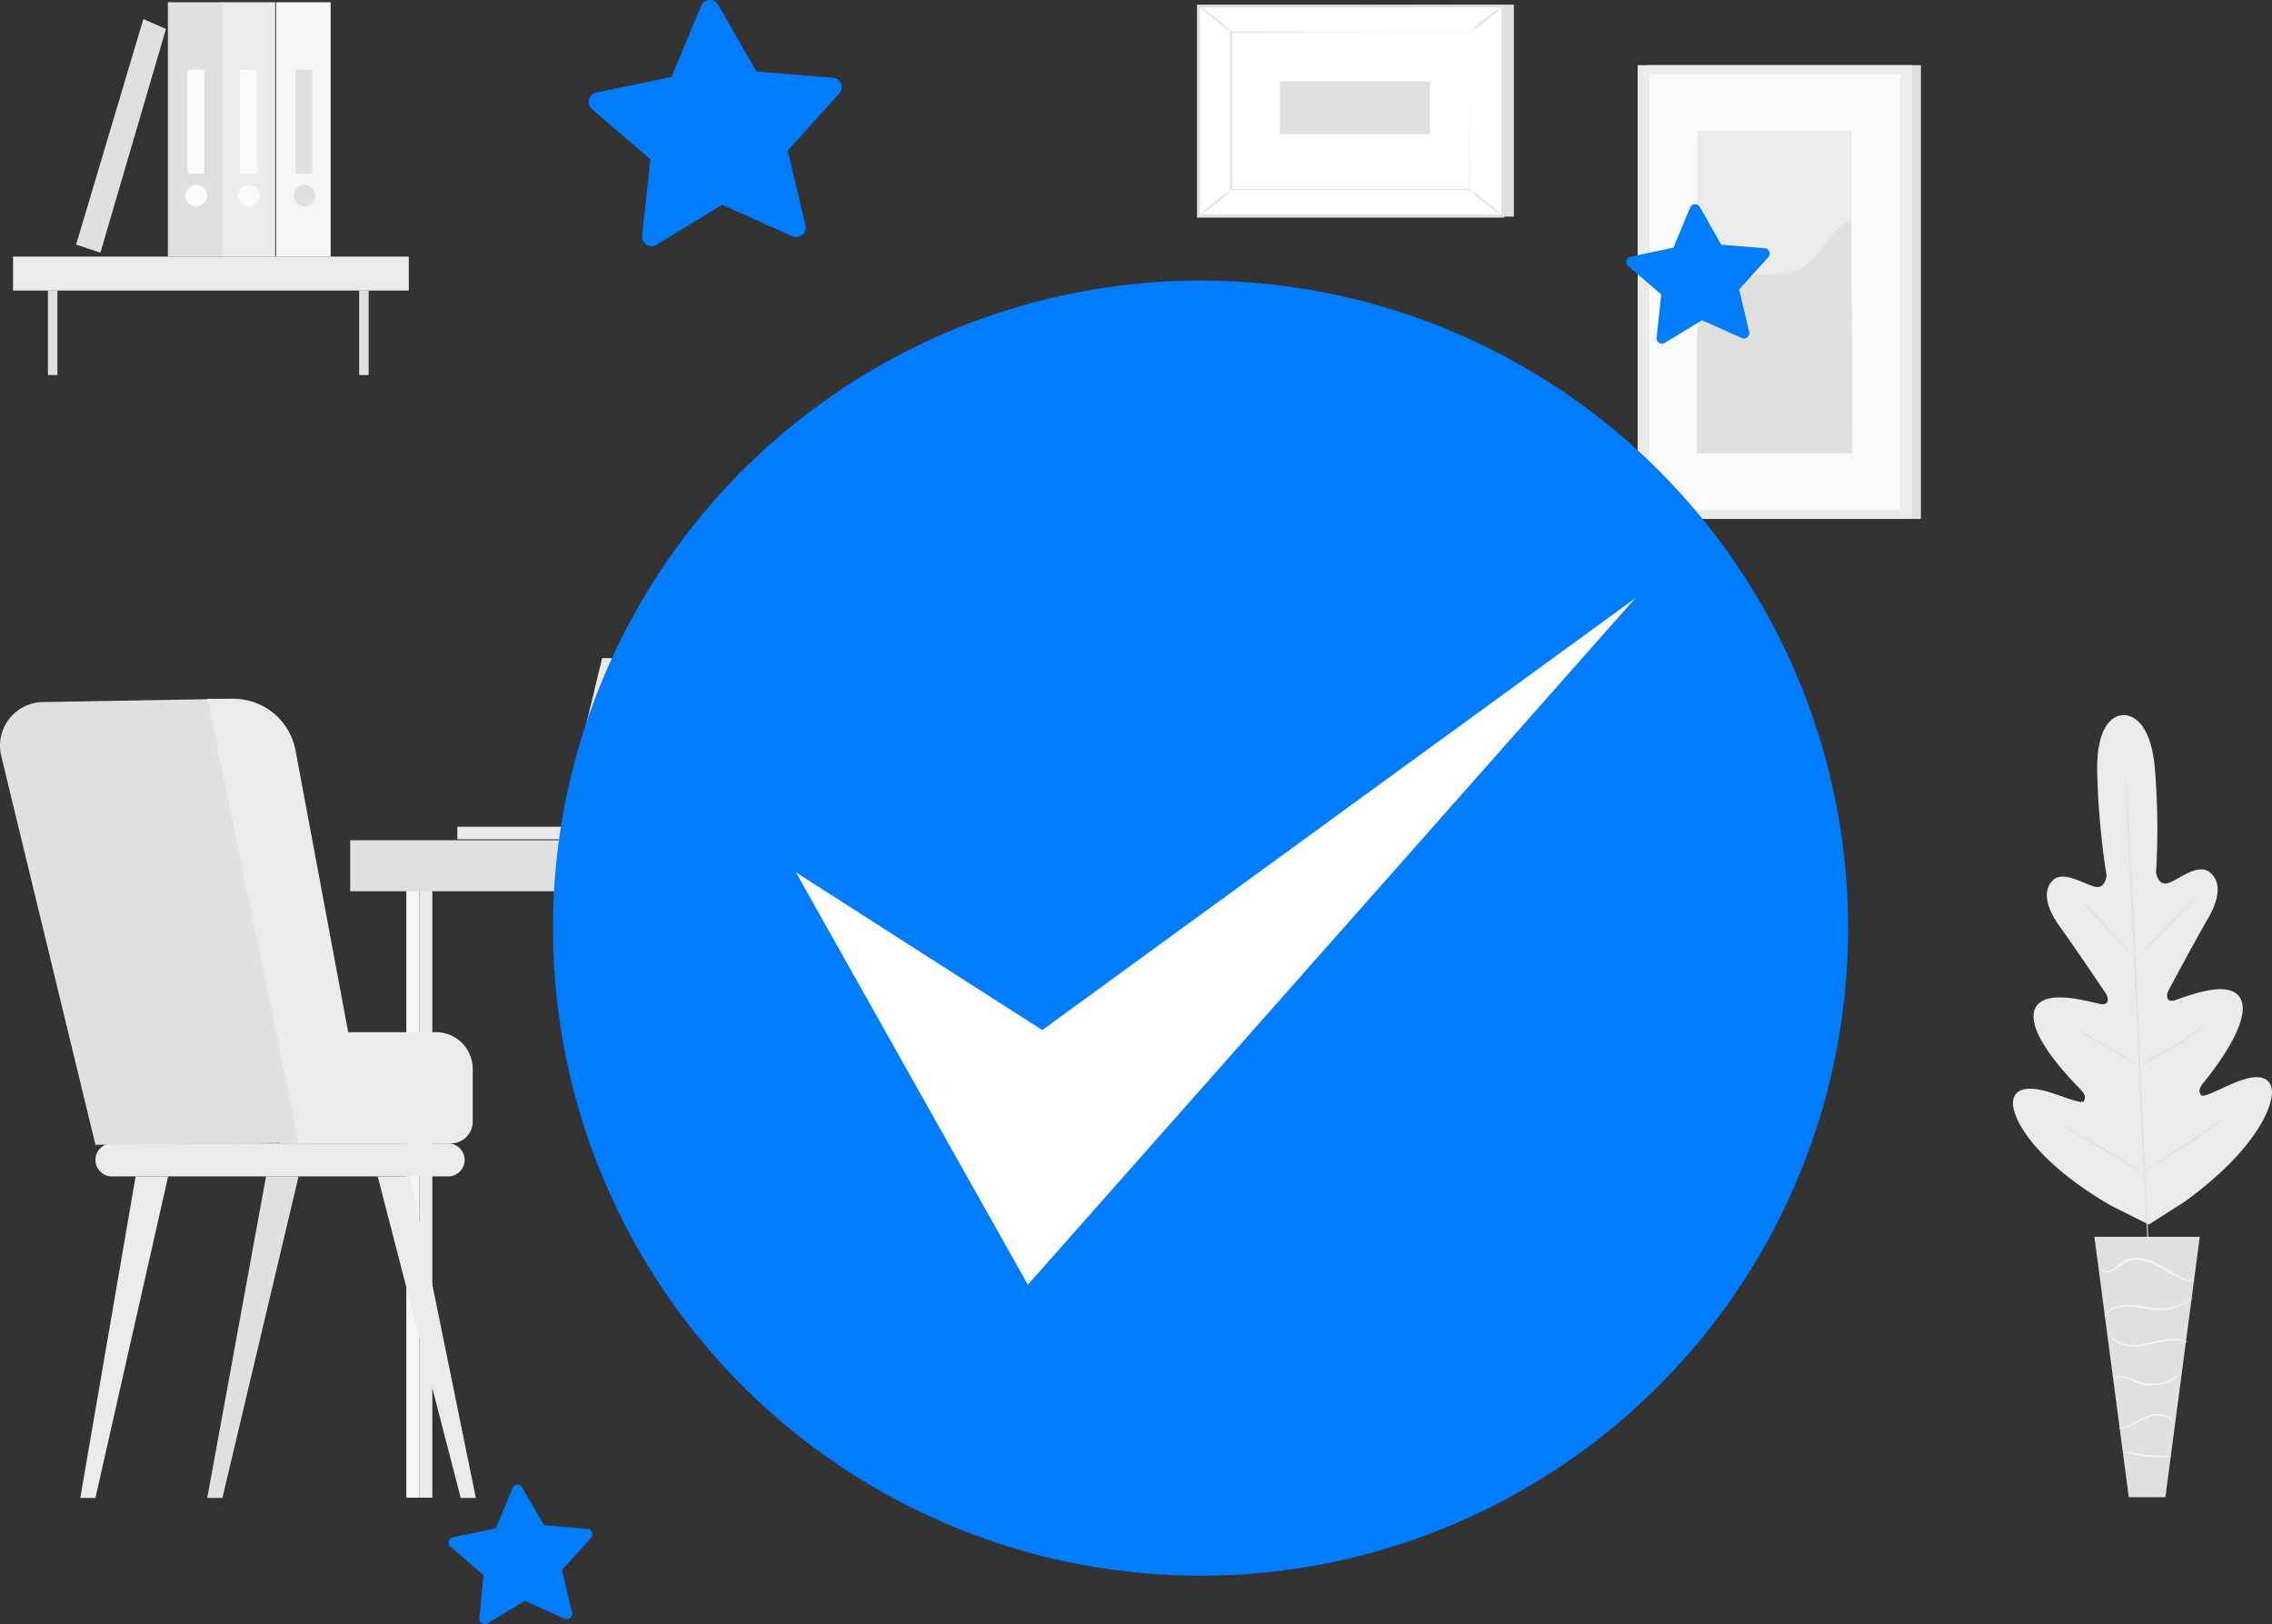<svg xmlns="http://www.w3.org/2000/svg" width="274.104" height="195.964" viewBox="0 0 274.104 195.964">
  <rect x="0" y="0" width="274.104" height="195.964" fill="#333333" stroke="none"/>
  <g id="successful-img" transform="translate(-0.044 0.021)">
    <g id="Speech_Bubble" data-name="Speech Bubble" transform="translate(0.044 -0.021)">
      <g id="Layer_8" data-name="Layer 8">
        <path id="Path_1207" data-name="Path 1207" d="M483.414,166.99s-3.441-.248-3.1,7.475A94.944,94.944,0,0,0,481.42,186.3s-.1,1.715-1.426,1.379-3.823-2-5.058-.759-.821,3.275.873,5.61,5.223,7.584,5.538,8.059.439,1.343-.517,1.261-7.289-2.237-8.131.837,4.954,8.782,5.574,9.438.656,1.033.4,1.426-2.32-.517-4.133-1.075-4.045-.842-4.381.971,2.211,7.119,11.768,12.7l4.593,2.294,4.35-2.774c8.948-6.5,10.952-12.042,10.435-13.809s-2.686-1.25-4.453-.517-3.73,1.844-4.019,1.488-.3-.765.258-1.462,5.74-6.974,4.6-9.95-7.233-.2-8.168,0-.894-.7-.63-1.2,3.249-6.086,4.706-8.576,1.7-4.51.3-5.683-3.668.79-4.954,1.261-1.55-1.23-1.55-1.23a89.273,89.273,0,0,0-.088-11.882c-.46-7.708-3.968-7.119-3.968-7.119" transform="translate(-227.281 -80.705)" fill="#ebebeb"/>
        <path id="Path_1208" data-name="Path 1208" d="M496.356,180.35a1.219,1.219,0,0,1,0,.16,2.56,2.56,0,0,0,.036.475c.031.424.072,1.033.124,1.824.108,1.581.243,3.875.4,6.716.315,5.683.687,13.5,1.064,22.157s.723,16.49,1.007,22.157c.145,2.831.264,5.12.341,6.716.041.785.072,1.4.093,1.824v.475a2.506,2.506,0,0,0-.036-.47c-.031-.429-.072-1.033-.124-1.824-.1-1.586-.243-3.88-.4-6.716-.315-5.683-.682-13.5-1.059-22.157s-.728-16.485-1.033-22.157c-.145-2.826-.258-5.12-.341-6.716-.036-.785-.067-1.4-.088-1.824v-.475a1.23,1.23,0,0,1,.015-.165Z" transform="translate(-239.948 -87.168)" fill="#e0e0e0"/>
        <path id="Path_1209" data-name="Path 1209" d="M486,210.33a1.375,1.375,0,0,1,.284.238c.176.16.424.4.728.7.61.6,1.421,1.452,2.3,2.413l2.247,2.459.687.739a1.641,1.641,0,0,1,.238.284,3.022,3.022,0,0,1-.289-.232c-.181-.16-.424-.4-.723-.708-.6-.6-1.405-1.467-2.289-2.423l-2.263-2.444-.687-.739A1.638,1.638,0,0,1,486,210.33Z" transform="translate(-234.95 -101.66)" fill="#e0e0e0"/>
        <path id="Path_1210" data-name="Path 1210" d="M499.4,216.018c-.031-.036,1.648-1.793,3.756-3.931s3.844-3.844,3.88-3.807-1.648,1.793-3.756,3.931S499.436,216.049,499.4,216.018Z" transform="translate(-241.427 -100.669)" fill="#e0e0e0"/>
        <path id="Path_1211" data-name="Path 1211" d="M499.37,244.282a1.689,1.689,0,0,1,.32-.207l.9-.517c.754-.429,1.8-1.033,2.934-1.715s2.134-1.354,2.857-1.839l.858-.573a1.766,1.766,0,0,1,.325-.191,1.548,1.548,0,0,1-.284.248c-.2.15-.475.367-.827.62-.708.517-1.7,1.193-2.841,1.886s-2.19,1.276-2.965,1.674c-.387.2-.7.351-.925.455A1.653,1.653,0,0,1,499.37,244.282Z" transform="translate(-241.413 -115.635)" fill="#e0e0e0"/>
        <path id="Path_1212" data-name="Path 1212" d="M484.63,240a2.809,2.809,0,0,1,.32.145l.832.465c.7.4,1.658.956,2.712,1.586s2.01,1.2,2.692,1.627l.806.517a1.39,1.39,0,0,1,.279.207,1.245,1.245,0,0,1-.315-.15c-.2-.1-.486-.263-.837-.46-.7-.4-1.658-.961-2.712-1.586s-2-1.2-2.692-1.627c-.341-.212-.615-.387-.8-.517A1.349,1.349,0,0,1,484.63,240Z" transform="translate(-234.288 -116.003)" fill="#e0e0e0"/>
        <path id="Path_1213" data-name="Path 1213" d="M481.71,262.77a1.976,1.976,0,0,1,.4.2l1.069.589c.9.517,2.134,1.214,3.492,2s2.583,1.514,3.472,2.066l1.033.641a2.338,2.338,0,0,1,.367.253,1.98,1.98,0,0,1-.4-.2l-1.069-.589c-.9-.517-2.134-1.214-3.5-2s-2.583-1.514-3.466-2.066l-1.033-.641A2.066,2.066,0,0,1,481.71,262.77Z" transform="translate(-232.876 -127.009)" fill="#e0e0e0"/>
        <path id="Path_1214" data-name="Path 1214" d="M500.39,267.239a2.494,2.494,0,0,1,.4-.269l1.116-.682c.94-.573,2.242-1.369,3.652-2.289s2.666-1.782,3.575-2.418l1.075-.744a2.582,2.582,0,0,1,.4-.258,2.168,2.168,0,0,1-.367.315c-.243.191-.594.465-1.033.79-.889.656-2.139,1.55-3.554,2.459s-2.723,1.7-3.683,2.252c-.48.274-.873.517-1.147.63a2.792,2.792,0,0,1-.439.212Z" transform="translate(-241.906 -125.951)" fill="#e0e0e0"/>
        <path id="Path_1215" data-name="Path 1215" d="M501.864,288.82H489.15l4.148,31.41h4.417Z" transform="translate(-236.473 -139.602)" fill="#e0e0e0"/>
        <path id="Path_1216" data-name="Path 1216" d="M490.43,295.053a.186.186,0,0,0,.067.114.76.76,0,0,0,.3.217,1.55,1.55,0,0,0,1.343-.16,10.485,10.485,0,0,1,1.648-1.09,3.643,3.643,0,0,1,2.34.047,10.134,10.134,0,0,1,2.175,1.033,15.366,15.366,0,0,0,1.772.951,5.006,5.006,0,0,0,1.307.377,2.063,2.063,0,0,0,.367,0h.129a6.509,6.509,0,0,1-1.741-.517,18.514,18.514,0,0,1-1.736-.982,9.69,9.69,0,0,0-2.211-1.09,3.751,3.751,0,0,0-2.469-.026,3.255,3.255,0,0,0-.93.573,6.776,6.776,0,0,1-.723.563,1.5,1.5,0,0,1-1.24.217,1.2,1.2,0,0,1-.4-.227Z" transform="translate(-237.092 -141.975)" fill="#f5f5f5"/>
        <path id="Path_1217" data-name="Path 1217" d="M491.328,305.324a4.074,4.074,0,0,1,.3-.336,2.846,2.846,0,0,1,1.033-.646,4.582,4.582,0,0,1,1.767-.264,17.926,17.926,0,0,1,2.216.3,7.511,7.511,0,0,0,2.263.093,6.239,6.239,0,0,0,1.782-.517,5.778,5.778,0,0,0,1.074-.641,1.3,1.3,0,0,0,.336-.3,10.185,10.185,0,0,1-1.467.811,6.545,6.545,0,0,1-1.746.455,7.749,7.749,0,0,1-2.211-.114,16.569,16.569,0,0,0-2.237-.284,4.511,4.511,0,0,0-1.829.32,2.7,2.7,0,0,0-1.033.723,1.5,1.5,0,0,0-.191.284C491.338,305.283,491.317,305.319,491.328,305.324Z" transform="translate(-237.524 -146.461)" fill="#f5f5f5"/>
        <path id="Path_1218" data-name="Path 1218" d="M502.2,312.668a1.033,1.033,0,0,0-.346-.186,3.8,3.8,0,0,0-1.033-.222,6.717,6.717,0,0,0-1.6.088c-.594.1-1.23.263-1.9.4a7.793,7.793,0,0,1-1.891.212,4.072,4.072,0,0,1-1.5-.32,3.43,3.43,0,0,1-1.142-.852,1.032,1.032,0,0,0,.217.336,2.67,2.67,0,0,0,.863.646,3.978,3.978,0,0,0,1.55.382,7.358,7.358,0,0,0,1.942-.2c.677-.139,1.307-.31,1.891-.413a7.19,7.19,0,0,1,1.55-.134A5.643,5.643,0,0,1,502.2,312.668Z" transform="translate(-238.232 -150.705)" fill="#f5f5f5"/>
        <path id="Path_1219" data-name="Path 1219" d="M493.5,321.224a2.03,2.03,0,0,1,1.235-.124,5.951,5.951,0,0,1,1.292.48,4.934,4.934,0,0,0,1.674.46,4.99,4.99,0,0,0,3.043-.7,4.132,4.132,0,0,0,.765-.589c.155-.165.233-.258.222-.269a10.618,10.618,0,0,1-1.033.723,5.166,5.166,0,0,1-2.95.625c-1.2-.067-2.128-.785-2.96-.878a1.86,1.86,0,0,0-.961.083C493.582,321.121,493.495,321.214,493.5,321.224Z" transform="translate(-238.575 -154.906)" fill="#f5f5f5"/>
        <path id="Path_1220" data-name="Path 1220" d="M494.87,331.966a2.386,2.386,0,0,0,1.059-.212c.641-.212,1.431-.7,2.356-1.069a3.921,3.921,0,0,1,1.348-.284,2.61,2.61,0,0,1,1.09.248,2.366,2.366,0,0,1,.785.677.5.5,0,0,0-.124-.269,1.715,1.715,0,0,0-.594-.517,2.505,2.505,0,0,0-1.152-.31,3.884,3.884,0,0,0-1.426.279c-.961.382-1.725.889-2.335,1.131S494.865,331.93,494.87,331.966Z" transform="translate(-239.238 -159.619)" fill="#f5f5f5"/>
        <path id="Path_1221" data-name="Path 1221" d="M496.08,338.994a2.94,2.94,0,0,0,.806.258,13.818,13.818,0,0,0,2.01.341,15.327,15.327,0,0,0,2.066.062,3,3,0,0,0,.842-.1c0-.062-1.292,0-2.862-.165S496.1,338.942,496.08,338.994Z" transform="translate(-239.823 -163.852)" fill="#f5f5f5"/>
        <path id="Path_1222" data-name="Path 1222" d="M317.973,1.06V26.632H281.243L279.92,1.241Z" transform="translate(-135.333 -0.501)" fill="#e0e0e0"/>
        <rect id="Rectangle_273" data-name="Rectangle 273" width="25.34" height="36.731" transform="translate(144.587 26.079) rotate(-90)" fill="#fff"/>
        <path id="Path_1223" data-name="Path 1223" d="M316.662,26.761H279.58V1.07h37.082Zm-36.731-.351h36.38V1.416h-36.38Z" transform="translate(-135.169 -0.506)" fill="#e0e0e0"/>
        <rect id="Rectangle_274" data-name="Rectangle 274" width="28.775" height="19.042" transform="translate(148.565 3.886)" fill="#fff"/>
        <path id="Path_1224" data-name="Path 1224" d="M316.236,7.4h-8.059l-20.716.041.083-.083V26.4h0l-.093-.088h28.775l-.072.072c0-5.791.031-10.544.036-13.855v-.067c0,3.317,0,8.085.036,13.9v.072H287.29v-.093h0V7.321h.083l20.768.041h7.976Z" transform="translate(-138.896 -3.518)" fill="#e0e0e0"/>
        <path id="Path_1225" data-name="Path 1225" d="M279.92,1.27a3.048,3.048,0,0,1,.63.408c.377.274.889.656,1.441,1.1s1.033.858,1.379,1.173a2.873,2.873,0,0,1,.517.517c-.031.041-.914-.687-2.02-1.55A19.8,19.8,0,0,1,279.92,1.27Z" transform="translate(-135.333 -0.603)" fill="#e0e0e0"/>
        <path id="Path_1226" data-name="Path 1226" d="M347.259,1.41a17.929,17.929,0,0,1-1.932,1.643,17.933,17.933,0,0,1-2.066,1.5,17.863,17.863,0,0,1,1.932-1.643,17.2,17.2,0,0,1,2.066-1.5Z" transform="translate(-165.951 -0.67)" fill="#e0e0e0"/>
        <path id="Path_1227" data-name="Path 1227" d="M347.133,47.342,343,44" transform="translate(-165.825 -21.258)" fill="#fff"/>
        <path id="Path_1228" data-name="Path 1228" d="M343,44a19.633,19.633,0,0,1,2.1,1.591,17.857,17.857,0,0,1,2.03,1.751,20.486,20.486,0,0,1-2.1-1.591A18.457,18.457,0,0,1,343,44Z" transform="translate(-165.825 -21.258)" fill="#e0e0e0"/>
        <path id="Path_1229" data-name="Path 1229" d="M279.92,47.545a17.155,17.155,0,0,1,1.911-1.627,17.2,17.2,0,0,1,2.025-1.488,16.586,16.586,0,0,1-1.911,1.627A16.719,16.719,0,0,1,279.92,47.545Z" transform="translate(-135.333 -21.466)" fill="#e0e0e0"/>
        <rect id="Rectangle_275" data-name="Rectangle 275" width="6.375" height="18.107" transform="translate(154.408 16.196) rotate(-90)" fill="#e0e0e0"/>
        <rect id="Rectangle_276" data-name="Rectangle 276" width="33.073" height="54.745" transform="translate(198.676 7.864)" fill="#e0e0e0"/>
        <rect id="Rectangle_277" data-name="Rectangle 277" width="33.073" height="54.745" transform="translate(197.576 7.864)" fill="#ebebeb"/>
        <rect id="Rectangle_278" data-name="Rectangle 278" width="30.258" height="52.524" transform="translate(198.986 8.974)" fill="#fafafa"/>
        <rect id="Rectangle_279" data-name="Rectangle 279" width="18.603" height="38.875" transform="translate(204.746 15.799)" fill="#ebebeb"/>
        <path id="Path_1230" data-name="Path 1230" d="M396.37,65.761c-.046-3.616,3.218-7.176,6.819-7.682,1.71-.243,3.534.1,5.135-.558,2.862-1.173,3.771-4.975,6.649-6.1l.134,28.1H396.37Z" transform="translate(-191.624 -24.845)" fill="#e0e0e0"/>
        <path id="Path_1231" data-name="Path 1231" d="M276.623,118.98l24.5,13.566-.92,1.731L275.92,120.452l.7-1.472" transform="translate(-133.4 -57.503)" fill="#e0e0e0"/>
        <path id="Path_1232" data-name="Path 1232" d="M274.95,114.885l1.126-1.725.656.4L275.72,115.3Z" transform="translate(-132.931 -54.689)" fill="#e0e0e0"/>
        <path id="Path_1233" data-name="Path 1233" d="M314.849,141.09l1.255.728L312,168l-1.942.021Z" transform="translate(-149.903 -68.19)" fill="#e0e0e0"/>
        <path id="Path_1234" data-name="Path 1234" d="M299.13,195.829a10.1,10.1,0,0,1,6.99-2.8,8.679,8.679,0,0,1,6.055,2.785Z" transform="translate(-144.619 -93.292)" fill="#e0e0e0"/>
        <path id="Path_1235" data-name="Path 1235" d="M265.922,127.06l-9.7-5.6,2.8-4.851a5.605,5.605,0,0,1,7.651-2.066h0a5.6,5.6,0,0,1,2.066,7.651Z" transform="translate(-123.877 -54.997)" fill="#e0e0e0"/>
        <rect id="Rectangle_280" data-name="Rectangle 280" width="31.09" height="1.514" transform="translate(86.267 101.256) rotate(180)" fill="#ebebeb"/>
        <path id="Path_1236" data-name="Path 1236" d="M154.163,175.523,160,153.67H135.72l-5.28,21.853Z" transform="translate(-63.076 -74.271)" fill="#ebebeb"/>
        <path id="Path_1237" data-name="Path 1237" d="M133.26,174.817h21.682l5.047-19.187h-21.8Z" transform="translate(-64.439 -75.219)" fill="#e0e0e0"/>
        <rect id="Rectangle_281" data-name="Rectangle 281" width="1.57" height="74.96" transform="translate(49.019 105.73)" fill="#f5f5f5"/>
        <rect id="Rectangle_282" data-name="Rectangle 282" width="1.57" height="74.743" transform="translate(50.59 105.942)" fill="#ebebeb"/>
        <rect id="Rectangle_283" data-name="Rectangle 283" width="1.57" height="74.96" transform="translate(145.749 105.73)" fill="#ebebeb"/>
        <rect id="Rectangle_284" data-name="Rectangle 284" width="1.57" height="74.743" transform="translate(147.32 105.942)" fill="#e0e0e0"/>
        <rect id="Rectangle_285" data-name="Rectangle 285" width="119.259" height="6.148" transform="translate(42.247 101.375)" fill="#e0e0e0"/>
        <rect id="Rectangle_286" data-name="Rectangle 286" width="52.503" height="10.177" transform="translate(94.031 107.523)" fill="#ebebeb"/>
        <path id="Path_1238" data-name="Path 1238" d="M235.215,215.5a1.173,1.173,0,1,1-1.173-1.173,1.173,1.173,0,0,1,1.173,1.173Z" transform="translate(-112.59 -103.594)" fill="#e0e0e0"/>
        <path id="Path_1239" data-name="Path 1239" d="M65.29,254.446H85.908a2.63,2.63,0,0,0,2.63-2.63v-6.359a4.427,4.427,0,0,0-4.427-4.427H65.13Z" transform="translate(-31.506 -116.5)" fill="#ebebeb"/>
        <path id="Path_1240" data-name="Path 1240" d="M64.873,270.983H24.324a1.994,1.994,0,0,1-1.994-1.994h0A1.994,1.994,0,0,1,24.324,267H64.873a2,2,0,0,1,2,2h0a1.994,1.994,0,0,1-2,1.984Z" transform="translate(-10.817 -129.054)" fill="#ebebeb"/>
        <path id="Path_1241" data-name="Path 1241" d="M5.29,163.563,27.6,163.17l14.16,53.51-30.2.3L.192,170.072a5.269,5.269,0,0,1,5.1-6.509Z" transform="translate(-0.044 -78.864)" fill="#e0e0e0"/>
        <path id="Path_1242" data-name="Path 1242" d="M25.465,274.71,18.79,313.5h1.829l8.772-38.792Z" transform="translate(-9.105 -132.781)" fill="#ebebeb"/>
        <path id="Path_1243" data-name="Path 1243" d="M55.533,274.71,48.44,313.5h1.829l9.19-38.792Z" transform="translate(-23.438 -132.781)" fill="#e0e0e0"/>
        <path id="Path_1244" data-name="Path 1244" d="M92.176,274.71l7.914,38.792H98.262L88.25,274.71Z" transform="translate(-42.682 -132.781)" fill="#ebebeb"/>
        <path id="Path_1245" data-name="Path 1245" d="M48.44,163.17l11.04,53.567h8.462l-8.85-47.332a7.625,7.625,0,0,0-7.5-6.235Z" transform="translate(-23.438 -78.864)" fill="#ebebeb"/>
        <rect id="Rectangle_287" data-name="Rectangle 287" width="1.142" height="10.193" transform="translate(5.784 35.053)" fill="#e0e0e0"/>
        <rect id="Rectangle_288" data-name="Rectangle 288" width="1.142" height="10.193" transform="translate(43.331 35.053)" fill="#e0e0e0"/>
        <rect id="Rectangle_289" data-name="Rectangle 289" width="47.745" height="4.097" transform="translate(1.574 30.956)" fill="#ebebeb"/>
        <rect id="Rectangle_290" data-name="Rectangle 290" width="6.582" height="30.681" transform="translate(33.309 0.275)" fill="#f5f5f5"/>
        <path id="Path_1246" data-name="Path 1246" d="M71.224,44.432a1.3,1.3,0,1,1-.383-.922A1.307,1.307,0,0,1,71.224,44.432Z" transform="translate(-33.188 -20.838)" fill="#e0e0e0"/>
        <rect id="Rectangle_291" data-name="Rectangle 291" width="2.015" height="12.538" transform="translate(35.67 8.406)" fill="#e0e0e0"/>
        <rect id="Rectangle_292" data-name="Rectangle 292" width="6.582" height="30.681" transform="translate(26.619 0.275)" fill="#ebebeb"/>
        <path id="Path_1247" data-name="Path 1247" d="M58.284,44.432a1.3,1.3,0,1,1-1.3-1.3A1.3,1.3,0,0,1,58.284,44.432Z" transform="translate(-26.938 -20.838)" fill="#fafafa"/>
        <rect id="Rectangle_293" data-name="Rectangle 293" width="2.015" height="12.538" transform="translate(28.98 8.406)" fill="#fafafa"/>
        <rect id="Rectangle_294" data-name="Rectangle 294" width="6.582" height="30.681" transform="translate(20.254 0.275)" fill="#e0e0e0"/>
        <path id="Path_1248" data-name="Path 1248" d="M45.954,44.432a1.3,1.3,0,1,1-.383-.922A1.307,1.307,0,0,1,45.954,44.432Z" transform="translate(-20.973 -20.838)" fill="#fafafa"/>
        <rect id="Rectangle_295" data-name="Rectangle 295" width="2.015" height="12.538" transform="translate(22.615 8.406)" fill="#fafafa"/>
        <path id="Path_1249" data-name="Path 1249" d="M20.749,32.616,28.658,5.629l-2.728-1.2L17.82,31.64Z" transform="translate(-8.636 -2.13)" fill="#e0e0e0"/>
        <path id="Path_1250" data-name="Path 1250" d="M167.984,10.079a1.131,1.131,0,0,0-.971-.718l-9.242-.754L153.152.568A1.147,1.147,0,0,0,151.086.7l-3.57,8.555-9.072,1.906a1.137,1.137,0,0,0-.878.837,1.152,1.152,0,0,0,.362,1.157l7.036,6.039-.992,9.211a1.147,1.147,0,0,0,1.741,1.1l7.92-4.82,8.462,3.792a1.15,1.15,0,0,0,1.586-1.312l-2.144-9.015,6.2-6.876A1.126,1.126,0,0,0,167.984,10.079Z" transform="translate(-66.503 0.021)" fill="#007cff"/>
        <path id="Path_1251" data-name="Path 1251" d="M122.107,352.45a.635.635,0,0,0-.548-.408l-5.238-.429-2.64-4.556a.651.651,0,0,0-1.162.072l-2.025,4.851-5.166,1.08a.646.646,0,0,0-.517.475.656.656,0,0,0,.207.656l3.988,3.425-.491,5.223a.651.651,0,0,0,.987.625l4.489-2.733,4.794,2.149a.718.718,0,0,0,.31.057.687.687,0,0,0,.372-.15.651.651,0,0,0,.217-.651l-1.214-5.114,3.528-3.9A.651.651,0,0,0,122.107,352.45Z" transform="translate(-50.678 -167.596)" fill="#007cff"/>
        <path id="Path_1252" data-name="Path 1252" d="M397.079,53.392a.651.651,0,0,0-.553-.408l-5.244-.429L388.7,48a.635.635,0,0,0-.6-.325.651.651,0,0,0-.563.4l-2.025,4.846L380.366,54a.656.656,0,0,0-.517.475.641.641,0,0,0,.207.656l3.993,3.425-.558,5.223a.651.651,0,0,0,.3.62.635.635,0,0,0,.687,0l4.484-2.728,4.8,2.144a.63.63,0,0,0,.3.057.6.6,0,0,0,.372-.15.641.641,0,0,0,.222-.651l-1.214-5.109,3.518-3.9A.641.641,0,0,0,397.079,53.392Z" transform="translate(-183.628 -23.035)" fill="#007cff"/>
        <circle id="Ellipse_137" data-name="Ellipse 137" cx="78.127" cy="78.127" r="78.127" transform="translate(66.713 33.849)" fill="#007cff"/>
        <path id="Path_1253" data-name="Path 1253" d="M185.92,172.758l27.98,49.75,73.281-82.828-71.545,52.1Z" transform="translate(-89.894 -67.509)" fill="#fff"/>
      </g>
    </g>
  </g>
</svg>
